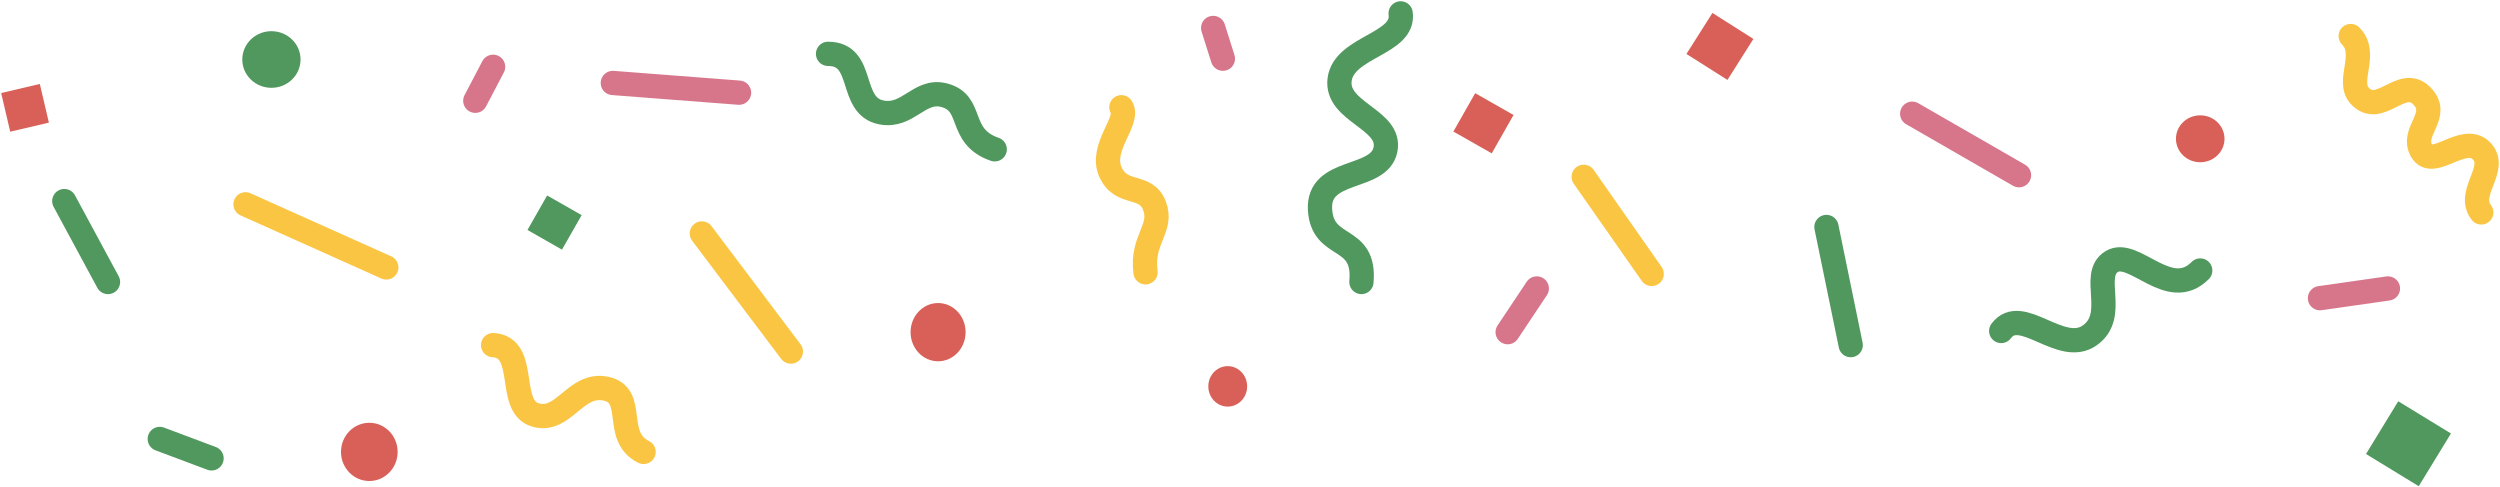 <svg width="1545" height="301" viewBox="0 0 1545 301" fill="none" xmlns="http://www.w3.org/2000/svg">
<path d="M304.738 213.274C326.621 214.621 312.944 250.989 330.724 256.376C348.503 261.764 355.341 236.172 374.488 240.213C393.635 244.254 378.591 269.846 397.738 279.274" stroke="#F9C543" stroke-width="15" stroke-linecap="round"/>
<path d="M433.738 144.274L488.738 217.274" stroke="#F9C543" stroke-width="15" stroke-linecap="round"/>
<ellipse cx="758.738" cy="238.774" rx="12" ry="12.5" fill="#D96058"/>
<ellipse cx="228.238" cy="279.274" rx="17.5" ry="18" fill="#D96058"/>
<ellipse cx="167.738" cy="36.774" rx="18" ry="17.5" fill="#50985E"/>
<path d="M293.738 62.274L304.738 41.274" stroke="#D7758B" stroke-width="15" stroke-linecap="round"/>
<path d="M378.738 51.274L456.738 57.274" stroke="#D7758B" stroke-width="15" stroke-linecap="round"/>
<path d="M511.738 33.274C535.085 33.274 524.098 65.456 544.698 69.479C561.178 72.697 568.045 55.064 583.152 58.752C602.378 63.445 591.392 84.229 614.738 92.274" stroke="#50985E" stroke-width="15" stroke-linecap="round"/>
<path d="M693.009 66.274C698.439 74.545 679.435 91.085 686.222 106.247C693.009 121.41 707.941 113.139 713.37 126.923C719.007 141.232 705.226 147.599 707.941 168.274" stroke="#F9C543" stroke-width="15" stroke-linecap="round"/>
<path d="M749.738 17.274L755.738 36.274" stroke="#D7758B" stroke-width="15" stroke-linecap="round"/>
<ellipse cx="579.738" cy="205.274" rx="17" ry="18" fill="#D96058"/>
<rect x="325.979" y="142.125" width="24.544" height="24.544" transform="rotate(-60.322 325.979 142.125)" fill="#50985E"/>
<rect x="0.715" y="57.483" width="24.544" height="24.544" transform="rotate(-13.187 0.715 57.483)" fill="#D96058"/>
<path d="M39.738 124.274L66.738 174.274" stroke="#50985E" stroke-width="15" stroke-linecap="round"/>
<path d="M98.738 271.274L130.738 283.274" stroke="#50985E" stroke-width="15" stroke-linecap="round"/>
<path d="M151.738 126.274L238.738 165.274" stroke="#F9C543" stroke-width="15" stroke-linecap="round"/>
<path d="M865.601 8.274C868.294 27.324 830.587 28.684 827.894 49.094C825.2 69.504 860.214 73.586 856.174 92.635C852.134 111.684 814.427 103.52 815.773 129.373C817.12 155.225 844.054 144.34 841.361 174.274" stroke="#50985E" stroke-width="15" stroke-linecap="round"/>
<path d="M931.738 205.274L949.738 178.274" stroke="#D7758B" stroke-width="15" stroke-linecap="round"/>
<path d="M978.738 109.274L1020.74 169.274" stroke="#F9C543" stroke-width="15" stroke-linecap="round"/>
<path d="M1128.74 140.274L1143.74 213.274" stroke="#50985E" stroke-width="15" stroke-linecap="round"/>
<path d="M1181.74 70.274L1247.74 108.274" stroke="#D7758B" stroke-width="15" stroke-linecap="round"/>
<path d="M1452.74 22.274C1463.68 33.174 1450 49.979 1458.21 59.062C1470.52 72.687 1484.19 46.799 1496.5 59.062C1508.81 71.324 1489.66 80.862 1496.5 93.124C1503.34 105.387 1522.49 82.224 1533.43 93.124C1544.37 104.024 1523.86 119.012 1533.43 131.274" stroke="#F9C543" stroke-width="15" stroke-linecap="round"/>
<rect x="911.662" y="57.584" width="27.271" height="27.271" transform="rotate(29.622 911.662 57.584)" fill="#D96058"/>
<rect x="1058.27" y="8" width="29.998" height="29.998" transform="rotate(32.346 1058.27 8)" fill="#D96058"/>
<ellipse cx="1359.74" cy="85.774" rx="15" ry="14.5" fill="#D96058"/>
<path d="M1236.74 204.538C1249.04 187.931 1273.64 219.762 1291.4 207.306C1309.17 194.85 1291.4 169.939 1305.07 161.635C1318.74 153.331 1340.6 186.546 1359.74 167.171" stroke="#50985E" stroke-width="15" stroke-linecap="round"/>
<path d="M1433.74 184.274L1475.74 178.274" stroke="#D7758B" stroke-width="15" stroke-linecap="round"/>
<rect x="1482.11" y="247.986" width="38.18" height="38.18" transform="rotate(31.434 1482.11 247.986)" fill="#50985E"/>
</svg>
